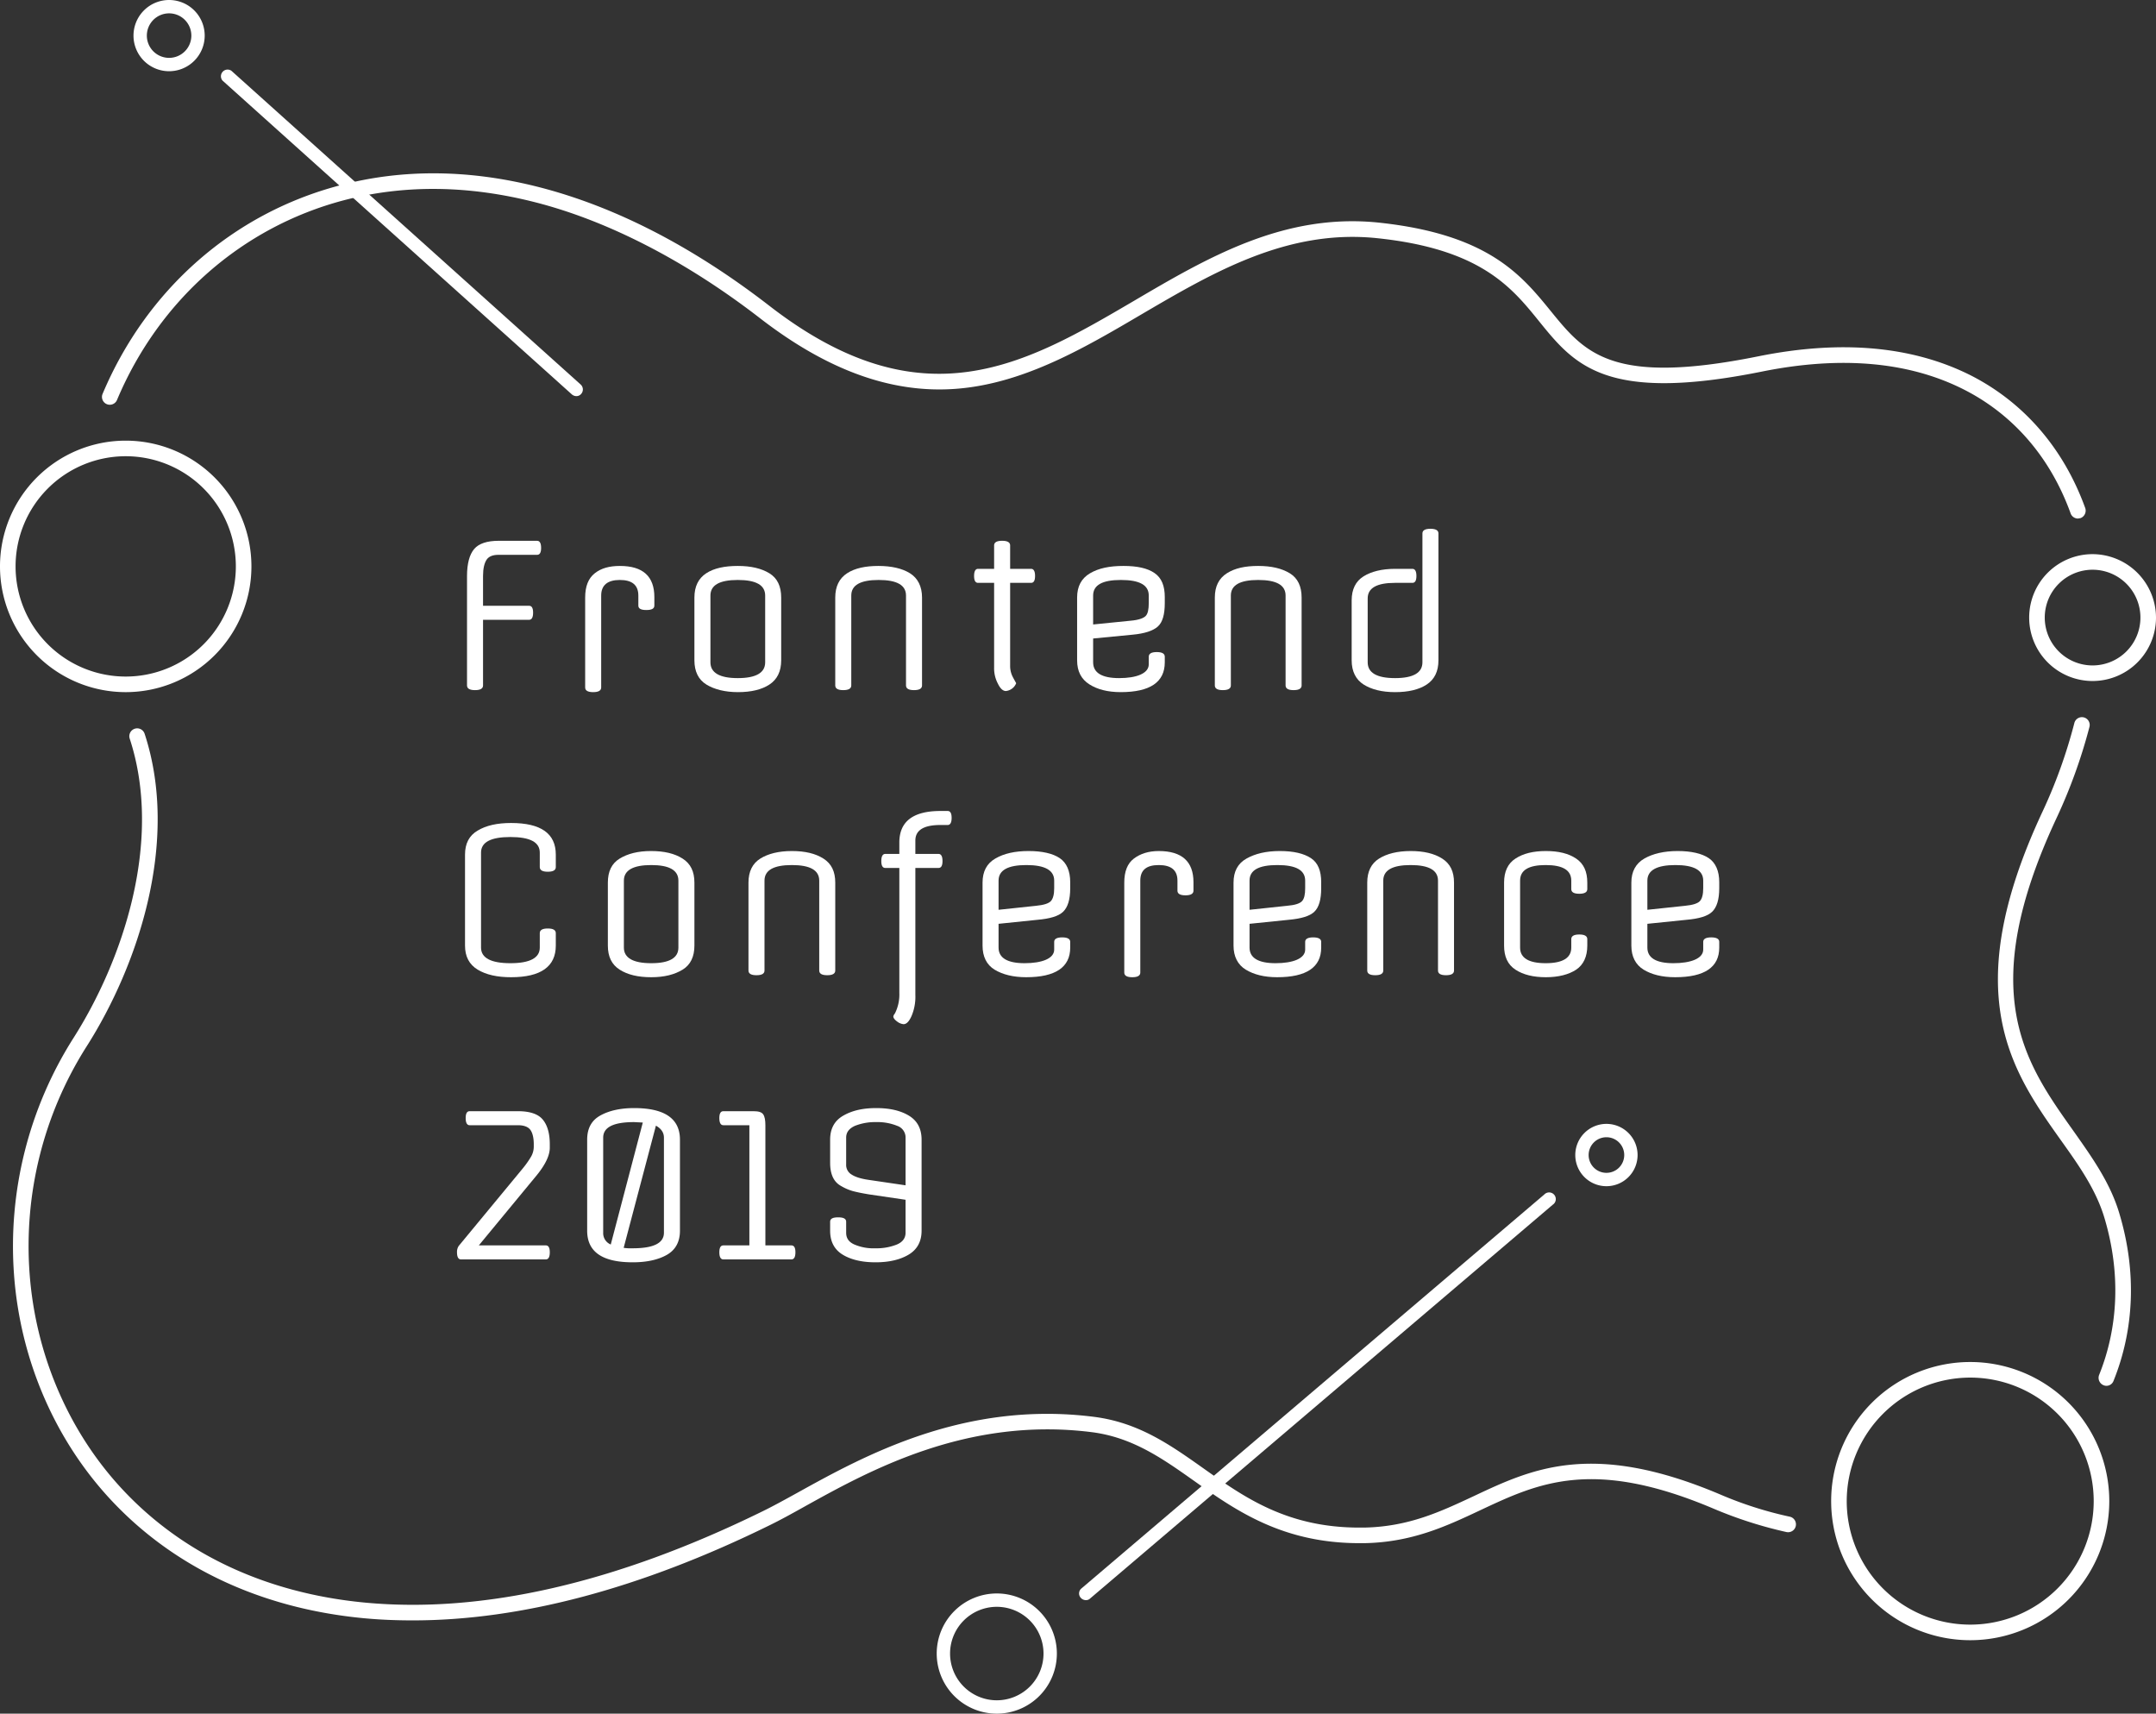 <svg viewBox="0 0 969 770" xmlns="http://www.w3.org/2000/svg"><rect x="0" y="0" width="969" height="770" fill="#333333" stroke="none"/><g fill="#fff"><path d="m237.8 278.5h-20.7v29.5q0 2.1-3.6 2.1t-3.6-2.1v-49.2c0-5.5 1.1-9.6 3.2-12.1s5.9-3.7 11-3.7h17.3c1.2 0 1.8 1.1 1.8 3.2s-.6 3.1-1.8 3.1h-17.3c-2.6 0-4.4.7-5.4 2.2s-1.6 3.9-1.6 7.3v13.4h20.7c1.2 0 1.8 1 1.8 3.1s-.6 3.2-1.8 3.2z"/><path d="m286.9 272.1v-4.5c0-4.7-2.8-7-8.3-7s-8.4 2.3-8.4 7v41.3q0 2.1-3.6 2.1t-3.6-2.1v-40.4c0-5 1.4-8.6 4.3-10.9s6.6-3.3 11.3-3.3c10.3 0 15.5 4.6 15.5 14v3.8c0 1.4-1.2 2-3.6 2s-3.6-.6-3.6-2z"/><path d="m351.1 268.5v28.2c0 5-1.8 8.6-5.3 10.9s-8.3 3.4-14.1 3.4-10.6-1.2-14.2-3.4-5.4-5.9-5.4-10.9v-28.2c0-5 1.8-8.6 5.3-10.9s8.3-3.3 14.2-3.3 10.6 1.1 14.2 3.3 5.3 5.9 5.3 10.9zm-7.2 29.1v-30c0-4.7-4.1-7-12.3-7s-12.3 2.3-12.3 7v30c0 4.7 4.1 7.1 12.3 7.1s12.3-2.4 12.3-7.1z"/><path d="m414.4 268.5v39.5q0 2.1-3.6 2.1t-3.6-2.1v-40.4c0-4.7-4.1-7-12.3-7s-12.3 2.3-12.3 7v40.4q0 2.1-3.6 2.1t-3.6-2.1v-39.5c0-5 1.8-8.6 5.3-10.9s8.3-3.3 14.1-3.3 10.7 1.1 14.2 3.3 5.4 5.9 5.4 10.9z"/><path d="m454 245.1v10.5h9.4c1.2 0 1.8 1.1 1.8 3.2s-.6 3.1-1.8 3.1h-9.4v37.2a10.7 10.7 0 0 0 1.3 5.3c.9 1.7 1.4 2.5 1.4 2.6s-.6 1.5-1.7 2.3a5.6 5.6 0 0 1 -2.9 1.2q-2 0-3.6-3.3a14.7 14.7 0 0 1 -1.7-7.2v-38.1h-7.2c-1.2 0-1.8-1-1.8-3.1s.6-3.2 1.8-3.2h7.2v-10.5q0-2.1 3.6-2.1t3.6 2.1z"/><path d="m523.5 268.3v2.7c0 5.1-1 8.6-3.1 10.5s-5.9 3.2-11.5 3.7l-17.6 1.7v10.7c0 4.7 3.9 7.1 11.7 7.1s13.3-2.1 13.3-6.2v-3.4q0-2.1 3.6-2.1t3.6 2.1v2.5c0 8.9-6.6 13.4-19.8 13.4-5.8 0-10.5-1.2-14.1-3.5s-5.5-5.8-5.5-10.8v-28.2c0-5 1.9-8.6 5.8-10.9s8.8-3.3 15-3.3 10.8 1 14 3.2 4.6 5.8 4.6 10.8zm-32.2-.7v13l16.9-1.7c3.5-.3 5.7-1.1 6.7-2.1s1.4-3 1.4-5.8v-3.4c0-4.7-4.1-7-12.5-7s-12.5 2.3-12.5 7z"/><path d="m585 268.5v39.5q0 2.1-3.6 2.1t-3.6-2.1v-40.4c0-4.7-4.1-7-12.3-7s-12.3 2.3-12.3 7v40.4q0 2.1-3.6 2.1t-3.6-2.1v-39.5c0-5 1.8-8.6 5.4-10.9s8.2-3.3 14.1-3.3 10.6 1.1 14.2 3.3 5.3 5.9 5.3 10.9z"/><path d="m646.5 239.7v57c0 5-1.8 8.6-5.3 10.9s-8.3 3.4-14.2 3.4-10.6-1.2-14.1-3.4-5.4-5.9-5.4-10.9v-26.9c0-5 1.8-8.6 5.3-10.8s8.3-3.4 14.2-3.4h7.8c1.2 0 1.8 1.1 1.8 3.2s-.6 3.1-1.8 3.1h-7.8c-8.2 0-12.3 2.3-12.3 7v28.7c0 4.7 4.1 7.1 12.3 7.1s12.3-2.4 12.3-7.1v-57.9q0-2.1 3.6-2.1t3.6 2.1z"/><path d="m216.2 383.1v42.7c0 4.6 4.4 7 13.2 7s13.2-2.4 13.2-7v-6.5q0-2.1 3.6-2.1t3.6 2.1v5.6c0 9.4-6.7 14.2-20.1 14.2-6.2 0-11.2-1.1-15-3.4s-5.7-5.9-5.7-10.8v-40.9q0-7.5 5.7-10.8c3.8-2.3 8.8-3.4 15-3.4 13.4 0 20.1 4.7 20.1 14.2v5.6q0 2.1-3.6 2.1t-3.6-2.1v-6.5c0-4.7-4.4-7-13.2-7s-13.2 2.3-13.2 7z"/><path d="m312.1 396.6v28.3c0 4.9-1.7 8.6-5.3 10.8s-8.2 3.4-14.1 3.4-10.6-1.1-14.2-3.4-5.3-5.9-5.3-10.8v-28.3c0-5 1.7-8.6 5.3-10.8s8.2-3.4 14.1-3.4 10.6 1.1 14.2 3.4 5.3 5.8 5.3 10.8zm-7.2 29.2v-30.1c0-4.7-4.1-7-12.2-7s-12.3 2.3-12.3 7v30.1c0 4.6 4.1 7 12.3 7s12.2-2.4 12.2-7z"/><path d="m375.4 396.6v39.5q0 2.1-3.6 2.1t-3.6-2.1v-40.4c0-4.7-4.1-7-12.3-7s-12.3 2.3-12.3 7v40.4q0 2.1-3.6 2.1t-3.6-2.1v-39.5c0-5 1.8-8.6 5.3-10.8s8.3-3.4 14.2-3.4 10.6 1.1 14.2 3.4 5.3 5.8 5.3 10.8z"/><path d="m397.9 383.7h6.3v-5.1c0-9.5 6.2-14.2 18.5-14.2h3.2c1.2 0 1.8 1 1.8 3.1s-.6 3.2-1.8 3.2h-3.2c-7.5 0-11.3 2.3-11.3 7v6h10.4c1.2 0 1.8 1.1 1.8 3.2s-.6 3.1-1.8 3.1h-10.4v57a22.1 22.1 0 0 1 -1.7 9.5c-1.1 2.5-2.3 3.7-3.6 3.7a5.6 5.6 0 0 1 -2.9-1.2c-1.1-.8-1.7-1.6-1.7-2.3a3.2 3.2 0 0 1 .7-1.3 18.9 18.9 0 0 0 2-9.3v-56.1h-6.3c-1.2 0-1.8-1-1.8-3.1s.6-3.2 1.8-3.2z"/><path d="m481 396.4v2.7c0 5.1-1.1 8.6-3.2 10.6s-5.9 3.1-11.5 3.6l-17.5 1.8v10.7c0 4.6 3.9 7 11.7 7s13.3-2.1 13.3-6.1v-3.5c0-1.3 1.2-2 3.6-2s3.6.7 3.6 2v2.6c0 8.8-6.6 13.3-19.8 13.3-5.8 0-10.6-1.2-14.2-3.4s-5.4-5.9-5.4-10.8v-28.3q0-7.5 5.7-10.8c3.9-2.3 8.9-3.4 15-3.4s10.9 1.1 14 3.2 4.7 5.8 4.7 10.8zm-32.2-.7v13.1l16.9-1.8q5.1-.5 6.6-2.1c1-1.1 1.5-3 1.5-5.8v-3.4c0-4.7-4.2-7-12.5-7s-12.5 2.3-12.5 7z"/><path d="m529.2 400.2v-4.5c0-4.7-2.8-7-8.4-7s-8.3 2.3-8.3 7v41.3q0 2.1-3.6 2.1t-3.6-2.1v-40.4c0-5 1.4-8.6 4.3-10.8s6.6-3.4 11.2-3.4c10.4 0 15.6 4.7 15.6 14v3.8q0 2.1-3.6 2.1t-3.6-2.1z"/><path d="m593.8 396.4v2.7c0 5.1-1 8.6-3.1 10.6s-6 3.1-11.5 3.6l-17.6 1.8v10.7c0 4.6 3.9 7 11.7 7s13.3-2.1 13.3-6.1v-3.5c0-1.3 1.2-2 3.6-2s3.6.7 3.6 2v2.6c0 8.8-6.6 13.3-19.8 13.3-5.8 0-10.5-1.2-14.1-3.4s-5.5-5.9-5.5-10.8v-28.3c0-5 1.9-8.6 5.8-10.8s8.8-3.4 15-3.4 10.8 1.1 14 3.2 4.6 5.8 4.6 10.8zm-32.2-.7v13.1l16.9-1.8c3.5-.3 5.7-1 6.7-2.1s1.4-3 1.4-5.8v-3.4c0-4.7-4.1-7-12.5-7s-12.5 2.3-12.5 7z"/><path d="m653.5 396.6v39.5q0 2.1-3.6 2.1t-3.6-2.1v-40.4c0-4.7-4.1-7-12.3-7s-12.3 2.3-12.3 7v40.4q0 2.1-3.6 2.1t-3.6-2.1v-39.5c0-5 1.8-8.6 5.3-10.8s8.3-3.4 14.2-3.4 10.6 1.1 14.2 3.4 5.3 5.8 5.3 10.8z"/><path d="m683.2 395.7v30.1c0 4.6 3.8 7 11.5 7s11.5-2.4 11.5-7v-3.8q0-2.1 3.6-2.1t3.6 2.1v2.9c0 4.9-1.7 8.6-5 10.8s-8 3.4-13.6 3.4-10.2-1.1-13.7-3.4-5.1-5.9-5.1-10.8v-28.3q0-7.5 5.1-10.8c3.5-2.3 8-3.4 13.7-3.4s10.2 1.1 13.6 3.4 5 5.8 5 10.8v2.9q0 2.1-3.6 2.1t-3.6-2.1v-3.8c0-4.7-3.8-7-11.5-7s-11.5 2.3-11.5 7z"/><path d="m772.7 396.4v2.7c0 5.1-1.1 8.6-3.2 10.6s-5.9 3.1-11.5 3.6l-17.6 1.8v10.7c0 4.6 3.9 7 11.7 7s13.4-2.1 13.4-6.1v-3.5c0-1.3 1.2-2 3.6-2s3.6.7 3.6 2v2.6c0 8.8-6.6 13.3-19.8 13.3-5.9 0-10.6-1.2-14.2-3.4s-5.5-5.9-5.5-10.8v-28.3c0-5 2-8.6 5.8-10.8s8.9-3.4 15-3.4 10.9 1.1 14 3.2 4.7 5.8 4.7 10.8zm-32.3-.7v13.1l17-1.8q5.1-.5 6.6-2.1c1-1.1 1.5-3 1.5-5.8v-3.4c0-4.7-4.2-7-12.5-7s-12.6 2.3-12.6 7z"/><path d="m247.1 514.2v1.5c0 3.5-2 7.6-5.8 12.3l-26.1 31.6h30.1c1.2 0 1.8 1 1.8 3.1s-.6 3.2-1.8 3.2h-38.1c-1.2 0-1.8-1.1-1.8-3.2a4.8 4.8 0 0 1 .8-2.9l28.6-34.6a42.2 42.2 0 0 0 3.9-5.5 9.1 9.1 0 0 0 1.2-4.4v-1.1c0-3.1-.6-5.3-1.6-6.6s-2.9-2-5.5-2h-21.7c-1.2 0-1.8-1.1-1.8-3.2s.6-3.1 1.8-3.1h21.7c5.2 0 8.9 1.2 11 3.6s3.3 6.1 3.3 11.3z"/><path d="m305.6 512.1v40.9c0 5-2 8.6-5.8 10.8s-9 3.4-15.4 3.4c-13.7 0-20.5-4.7-20.5-14.2v-40.9c0-5 1.9-8.6 5.8-10.8s9-3.4 15.3-3.4c13.7 0 20.6 4.7 20.6 14.2zm-34.5-.9v42.7a5.5 5.5 0 0 0 3.4 5.3l14.4-54.8-3.9-.2c-9.3 0-13.9 2.3-13.9 7zm27.3 42.7v-42.7q0-3.4-3.6-5.4l-14.5 54.9a21.3 21.3 0 0 0 4.1.2c9.3 0 14-2.3 14-7z"/><path d="m355.7 565.9h-30.6c-1.2 0-1.8-1.1-1.8-3.2s.6-3.1 1.8-3.1h11.7v-54h-11.7c-1.2 0-1.8-1.1-1.8-3.2s.6-3.1 1.8-3.1h13.5c2.3 0 3.7.4 4.4 1.4s1 2.6 1 5v53.9h11.7c1.2 0 1.8 1 1.8 3.1s-.6 3.2-1.8 3.2z"/><path d="m414.2 512.1v40.9c0 4.9-2 8.5-5.9 10.8s-8.9 3.4-14.8 3.4-10.9-1.1-14.7-3.4-5.7-5.9-5.7-10.8v-4c0-1.4 1.2-2 3.6-2s3.6.6 3.6 2v4.9c0 2.5 1.2 4.2 3.7 5.3a21.8 21.8 0 0 0 9.5 1.7 24.6 24.6 0 0 0 9.6-1.7c2.6-1.1 3.9-2.9 3.9-5.3v-14.8l-16.3-2.4c-3.1-.5-5.5-1-7.4-1.5a22.4 22.4 0 0 1 -5.3-2.3c-3.3-1.8-4.9-5.3-4.9-10.4v-10.4c0-4.9 1.9-8.5 5.9-10.8s8.8-3.4 14.8-3.4 10.9 1.1 14.7 3.4 5.7 5.9 5.7 10.8zm-33.9-.9v12a5 5 0 0 0 2.5 4.6c1.7 1.1 4.3 1.9 7.9 2.4l16.3 2.4v-21.4a5.5 5.5 0 0 0 -3.7-5.3 23.7 23.7 0 0 0 -9.5-1.7 24.6 24.6 0 0 0 -9.6 1.7c-2.6 1.2-3.9 2.9-3.9 5.3z"/><path d="m259 178a3.2 3.2 0 0 1 -2-.8l-157-141a3 3 0 0 1 4-4.4l157 141a3 3 0 0 1 .2 4.2 2.8 2.8 0 0 1 -2.2 1z"/><path d="m488 719a3.1 3.1 0 0 1 -2.3-1.1 2.9 2.9 0 0 1 .4-4.2l208-177a3 3 0 1 1 3.8 4.6l-208 177a2.6 2.6 0 0 1 -1.9.7z"/><path d="m933.9 233a3.5 3.5 0 0 1 -3.3-2.4c-9.1-25.1-25.7-44.3-48-55.6-24.7-12.5-55.3-15.2-90.9-8-70.2 14.1-84.1-3-100.1-22.8-12.3-15.2-26.3-32.4-72.9-37.2-40.1-4.1-73.3 15.3-105.4 34.1-24.3 14.3-49.4 29-77.1 32.9-31 4.4-62-5.8-94.6-31s-67.7-43.6-101-52.1c-30.1-7.7-59-8-86.1-.9-45.8 12.1-83 44.8-101.9 89.7a3.5 3.5 0 0 1 -6.5-2.7c19.8-47 58.7-81.1 106.6-93.7 28.2-7.5 58.4-7.2 89.6.8 34.3 8.8 69.1 26.7 103.6 53.4 68.9 53.3 115.1 26.2 163.9-2.4 33-19.4 67.2-39.4 109.6-35.1 49.5 5.2 64.4 23.6 77.6 39.8 15.3 18.8 27.3 33.6 93.3 20.3 37.2-7.5 69.3-4.6 95.5 8.6 23.9 12.2 41.7 32.8 51.4 59.6a3.6 3.6 0 0 1 -2.1 4.5z"/><path d="m946.7 622.7a3.6 3.6 0 0 1 -3.3-4.8c8.8-21.8 9.7-46.1 2.5-70.4-3.8-12.9-11.6-23.9-19.9-35.5-21.7-30.6-46.3-65.3-8.1-147.1a228.5 228.5 0 0 0 14.4-40 3.5 3.5 0 0 1 6.8 1.7 239.7 239.7 0 0 1 -14.9 41.2c-36.5 78.2-14.1 109.7 7.5 140.1 8.6 12.2 16.8 23.6 20.9 37.6 7.7 25.8 6.7 51.7-2.7 75a3.4 3.4 0 0 1 -3.2 2.2z"/><path d="m185.5 728.1c-7.5 0-14.9-.3-22.2-1-47.1-4.5-87.1-23.7-115.6-55.5-24-26.8-38.7-61.9-41.4-98.9a174.6 174.6 0 0 1 26.6-106.1c22.2-34.8 40.5-88.6 25.4-134.7a3.5 3.5 0 0 1 6.7-2.2c15.9 48.5-3.1 104.5-26.2 140.7a167.3 167.3 0 0 0 -25.5 101.8c2.6 35.4 16.7 69.1 39.6 94.7 27.3 30.5 65.7 48.9 111.1 53.2 52.9 5 113.1-8.8 178.9-41.1 4.5-2.2 9.6-5 15.4-8.2 29.8-16.5 74.9-41.5 133.1-34.2 20.2 2.5 34.4 12.5 49.5 23.2 18.5 13.1 37.6 26.6 70.1 26.6h2.1c20-.4 34.2-7.1 49.2-14.1 26.3-12.4 53.4-25.1 110.8-.8a169.6 169.6 0 0 0 31.3 10 3.5 3.5 0 1 1 -1.5 6.9 188.7 188.7 0 0 1 -32.5-10.4c-54.6-23.2-79.1-11.6-105.1.6-15.1 7.1-30.6 14.4-52.1 14.8h-2.2c-34.7 0-55.7-14.8-74.2-27.9-14.3-10.1-27.8-19.7-46.3-22-55.9-7-99.8 17.3-128.8 33.4-5.9 3.3-11 6.1-15.7 8.4-58 28.5-111.9 42.8-160.5 42.8z"/><path d="m56.5 205a49.5 49.5 0 1 1 -49.5 49.5 49.5 49.5 0 0 1 49.5-49.5m0-7a56.5 56.5 0 1 0 56.5 56.5 56.5 56.5 0 0 0 -56.5-56.5z"/><path d="m885.5 619a55.5 55.5 0 1 1 -55.5 55.5 55.6 55.6 0 0 1 55.5-55.5m0-7a62.5 62.5 0 1 0 62.5 62.5 62.5 62.5 0 0 0 -62.5-62.5z"/><path d="m940.5 256a21.5 21.5 0 1 1 -21.5 21.5 21.5 21.5 0 0 1 21.5-21.5m0-7a28.5 28.5 0 1 0 28.5 28.5 28.6 28.6 0 0 0 -28.5-28.5z"/><path d="m76 32a16 16 0 1 1 16-16 16 16 0 0 1 -16 16zm0-26a10 10 0 1 0 10 10 10 10 0 0 0 -10-10z"/><path d="m722 533a14 14 0 1 1 14-14 14 14 0 0 1 -14 14zm0-22a8 8 0 1 0 8 8 8 8 0 0 0 -8-8z"/><path d="m448 770a27 27 0 1 1 27-27 27 27 0 0 1 -27 27zm0-48a21 21 0 1 0 21 21 21 21 0 0 0 -21-21z"/></g></svg>